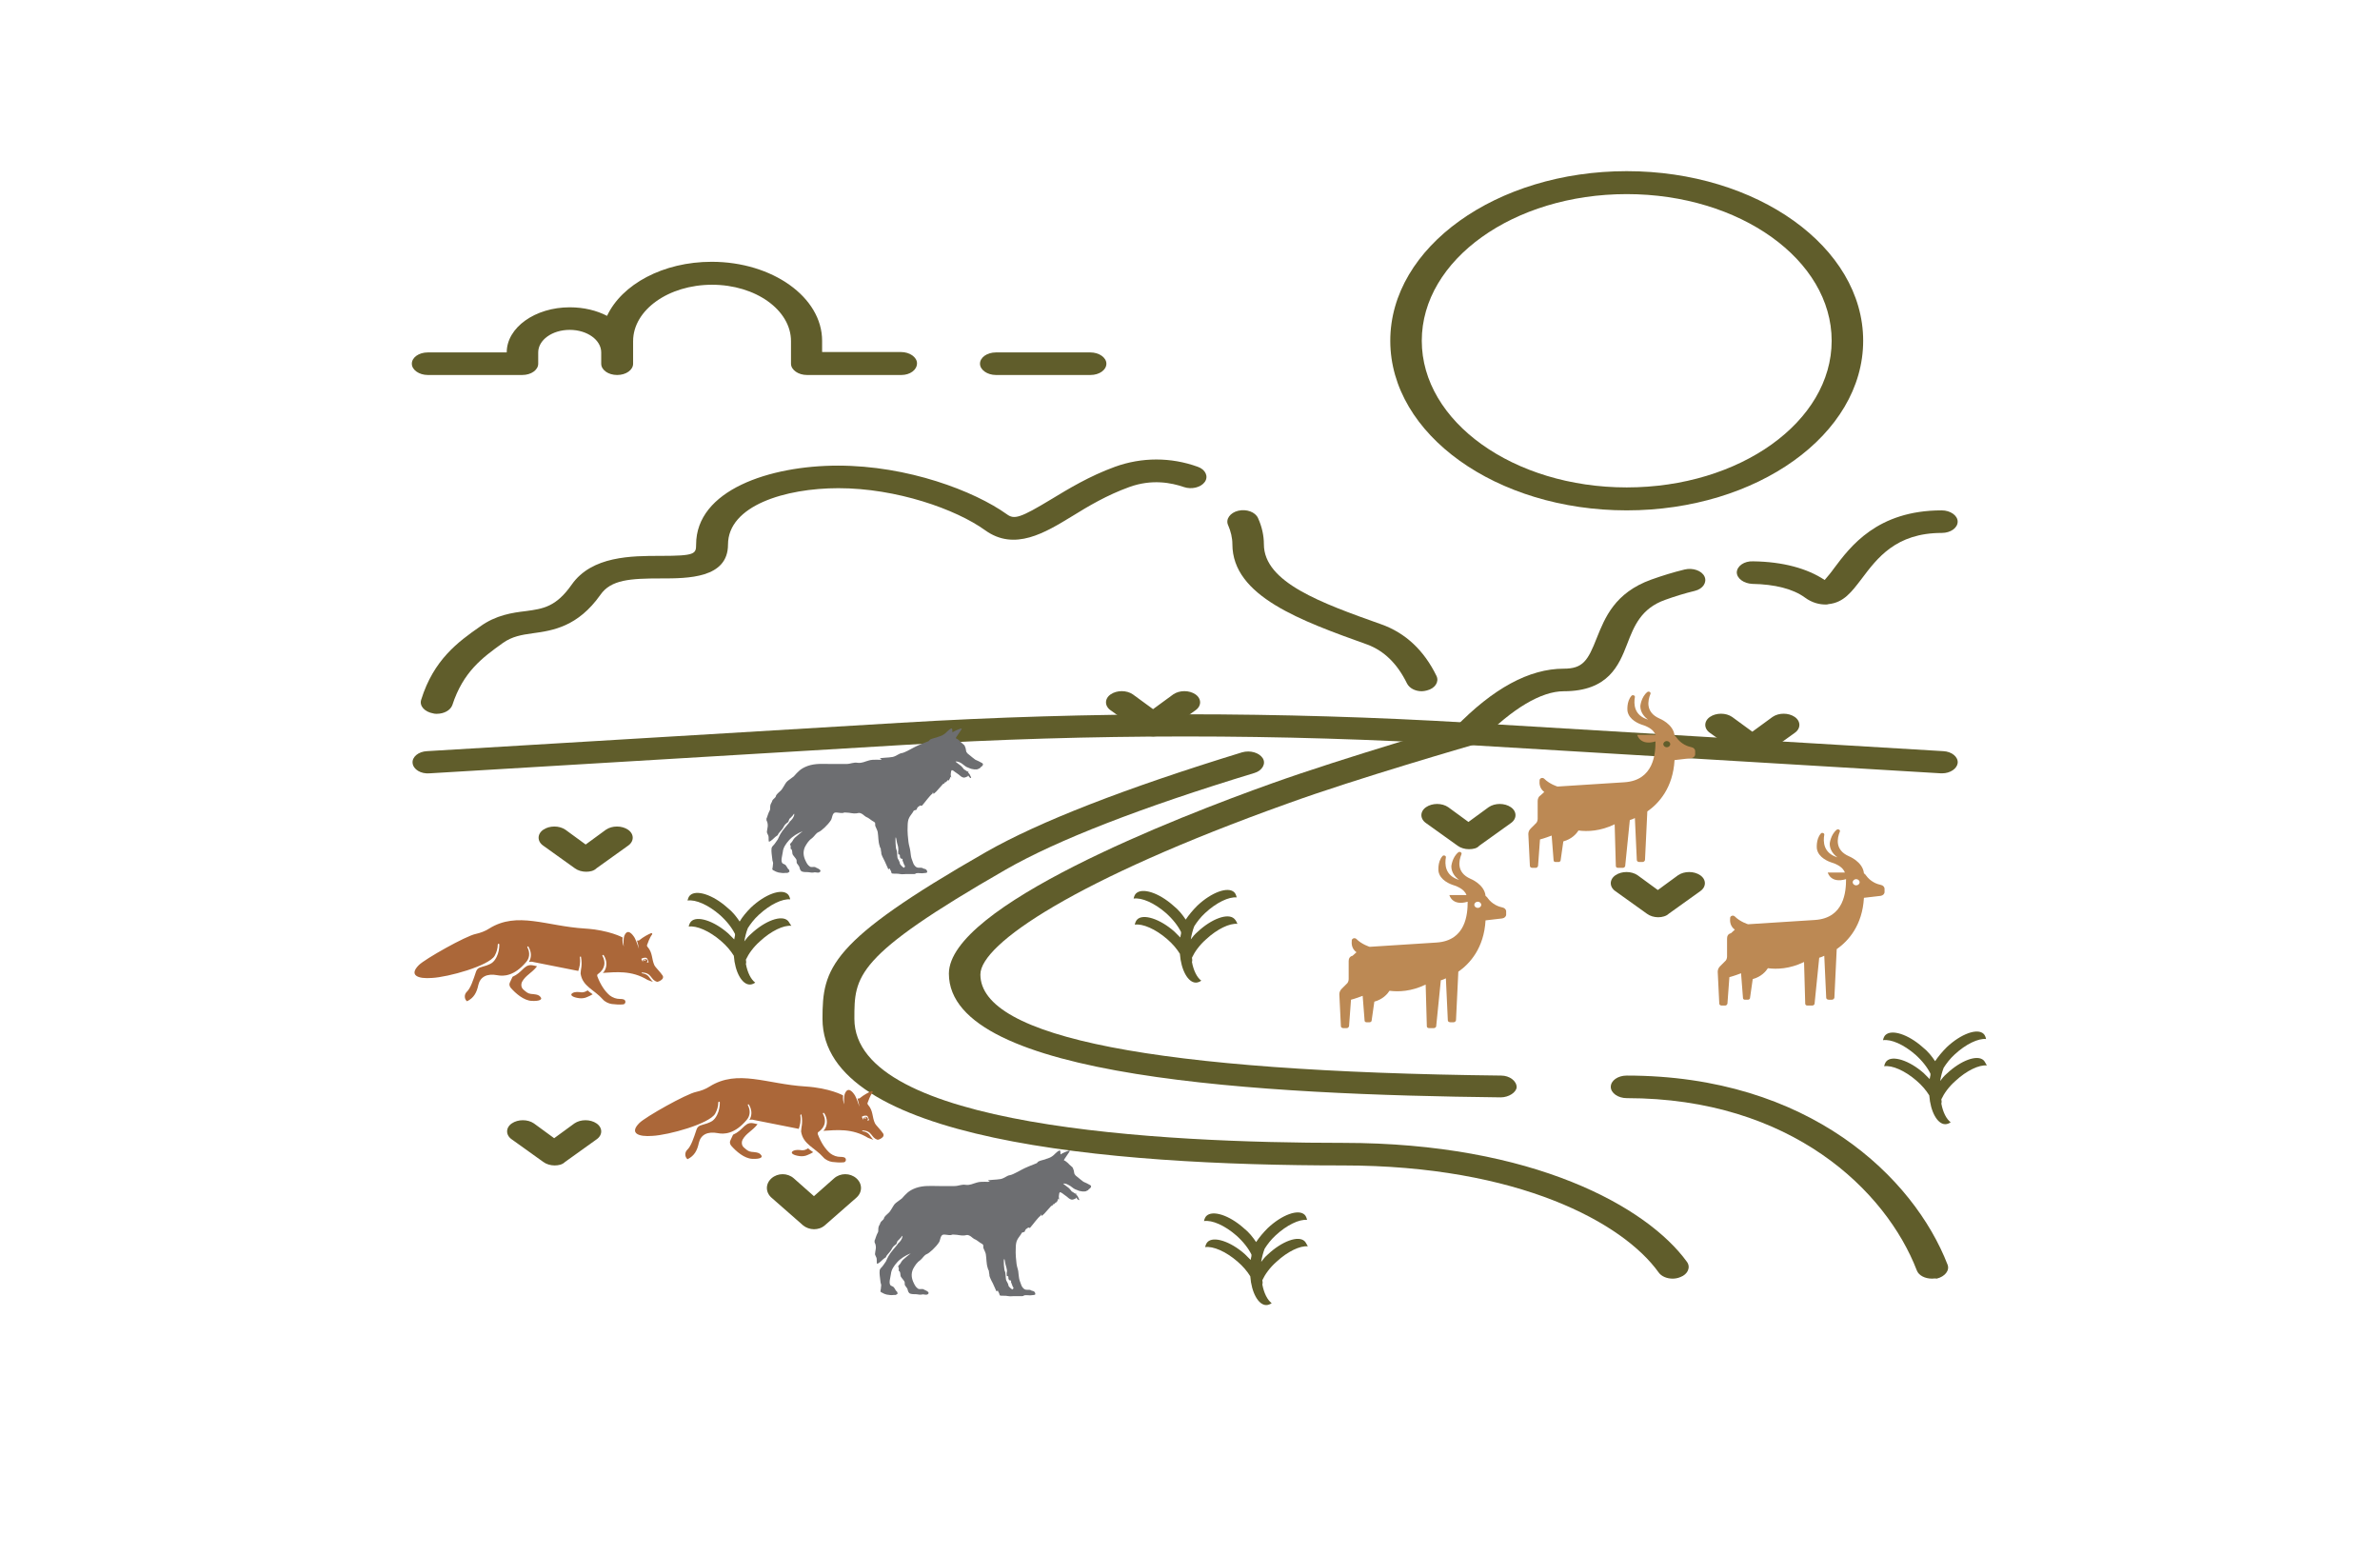 <?xml version="1.0" encoding="utf-8"?>
<!-- Generator: Adobe Illustrator 24.1.0, SVG Export Plug-In . SVG Version: 6.00 Build 0)  -->
<svg version="1.1" id="Layer_1" xmlns="http://www.w3.org/2000/svg" xmlns:xlink="http://www.w3.org/1999/xlink" x="0px" y="0px"
	 viewBox="0 100 612 400" style="enable-background:new 0 0 612 792;" xml:space="preserve">
<style type="text/css">
	.st0{fill:#605D2B;}
	.st1{fill:#AB6739;}
	.st2{fill:#6D6E71;}
	.st3{fill:#BC8954;}
</style>
<g id="Background_1_">
	<g id="Background1">
		<g id="ExtraGrass">
			<g id="Backgroundlines">
				<g>
					<path class="st0" d="M377.5,291.5c-0.8,0-1.6-0.2-2.3-0.5c-1.8-0.9-2.3-2.7-1-4c9.7-10,19-15.1,27.9-15.1c4.9,0,6.2-2,8.5-7.9
						c2.1-5.2,4.6-11.6,14-15c2.8-1,5.7-1.9,8.6-2.6c2.1-0.5,4.4,0.3,5.1,1.8s-0.4,3.2-2.5,3.7c-2.5,0.6-5.1,1.4-7.6,2.3
						c-6.2,2.2-8,6.7-9.8,11.4c-2.1,5.4-4.8,12.1-16.3,12.1c-5.8,0-13.3,4.5-21.2,12.6C380.1,291.1,378.8,291.5,377.5,291.5z"/>
				</g>
				<g>
					<path class="st0" d="M469.4,255.4c-1.5,0-3.4-0.4-5.3-1.8c-3-2.2-7.7-3.4-13.5-3.5c-2.2-0.1-4-1.4-4-3c0.1-1.6,1.9-2.9,4.2-2.8
						c7.6,0.1,13.9,1.8,18.4,4.8c0.7-0.8,1.7-2,2.4-3c4.2-5.6,11.1-14.9,27.7-14.9c2.2,0,4.1,1.3,4.1,2.9c0,1.6-1.8,2.9-4.1,2.9
						c-11.8,0-16.6,6.5-20.6,11.8c-2.6,3.4-4.6,6.1-8.5,6.5C470,255.4,469.7,255.4,469.4,255.4z"/>
				</g>
				<g>
					<path class="st0" d="M112.3,283.5c-0.3,0-0.6,0-0.9-0.1c-2.2-0.4-3.6-1.9-3.1-3.5c3.2-10.3,9.5-14.9,15.1-18.8
						c4.1-3,8.4-3.6,11.8-4c4.5-0.6,7.8-1.1,11.8-6.8c5.2-7.4,15.4-7.4,22.9-7.4c8.8,0,9.1-0.5,9.1-2.9c0-14,18.9-20.3,36.5-20.3
						c17.9,0,35,6.5,43.4,12.5c1.9,1.4,3.4,1,11.5-3.9c4.3-2.6,9.7-5.9,16.3-8.3c6.9-2.5,14.4-2.5,21.3,0c2,0.7,2.8,2.5,1.8,3.9
						s-3.4,2-5.4,1.3c-3.2-1.1-8.2-2.1-14,0s-10.5,4.9-14.7,7.5c-6.9,4.2-14.8,9.1-22.4,3.6c-7.5-5.4-22.8-10.8-37.7-10.8
						c-13.7,0-28.4,4.5-28.4,14.5c0,8.7-10.4,8.7-17.2,8.7c-7.9,0-12.9,0.3-15.6,4.2c-5.8,8.2-12.2,9.2-17.4,9.9
						c-2.9,0.4-5.3,0.8-7.7,2.5c-5.3,3.8-10.2,7.4-13,16C115.8,282.6,114.2,283.5,112.3,283.5z"/>
				</g>
				<g>
					<path class="st0" d="M365.6,277.7c-1.7,0-3.2-0.8-3.8-2c-2.5-5.1-5.9-8.4-10.2-10c-17-6.1-34.7-12.4-34.7-25.8
						c0-1.6-0.4-3.3-1.1-4.9c-0.7-1.5,0.5-3.2,2.6-3.7s4.4,0.3,5.1,1.9c1,2.2,1.5,4.5,1.5,6.7c0,9.8,14.7,15.1,30.2,20.6
						c6.2,2.2,11,6.7,14.2,13.3c0.7,1.5-0.4,3.2-2.5,3.7C366.5,277.6,366,277.7,365.6,277.7z"/>
				</g>
				<g>
					<path class="st0" d="M499.4,298.8c-0.1,0-0.2,0-0.3,0l-121.9-7.3c-48-2.9-96.8-2.9-144.8,0l-121.9,7.3c-2.3,0.2-4.2-1-4.4-2.6
						c-0.2-1.6,1.5-3,3.7-3.1l121.9-7.3c48.4-2.9,97.7-2.9,146.1,0l121.9,7.3c2.2,0.1,3.9,1.5,3.7,3.1
						C503.2,297.6,501.5,298.8,499.4,298.8z"/>
				</g>
				<g>
					<path class="st0" d="M385.9,382.1C385.8,382.1,385.8,382.1,385.9,382.1c-61-0.7-141.9-4.8-141.9-31.8c0-17.3,58.3-40.1,83.3-49
						c18.2-6.5,48.4-15.3,48.7-15.3c2.1-0.6,4.4,0.1,5.3,1.6c0.8,1.5-0.2,3.2-2.2,3.8c-0.3,0.1-30.2,8.7-48.1,15.2
						c-54.5,19.5-78.9,36.1-78.9,43.9c0,16.2,45,25,133.9,26c2.2,0,4,1.4,4,3C389.9,380.8,388,382.1,385.9,382.1z"/>
				</g>
				<g>
					<path class="st0" d="M496.8,428.7c-1.8,0-3.4-0.8-3.9-2.1c-7.9-20.5-32.3-44.3-74.6-44.3c-2.2,0-4.1-1.3-4.1-2.9
						s1.8-2.9,4.1-2.9c46.9,0,73.8,26.2,82.5,48.6c0.6,1.5-0.7,3.1-2.8,3.6C497.6,428.6,497.2,428.7,496.8,428.7z"/>
				</g>
				<g>
					<path class="st0" d="M430.1,428.7c-1.5,0-2.9-0.6-3.6-1.6c-9.1-12.7-35.9-27.5-81.2-27.5c-61,0-133.8-6.5-133.8-37.7
						c0-13,1.7-19.8,42.1-42.9c13.7-7.8,35.8-16.4,65.8-25.6c2.1-0.6,4.4,0.1,5.3,1.5s-0.1,3.2-2.1,3.8
						c-29.3,8.9-50.8,17.3-63.9,24.8c-39,22.4-39,27.4-39,38.4c0,27.8,78.7,31.9,125.7,31.9c48.9,0,78.2,16.5,88.4,30.6
						c1,1.4,0.2,3.2-1.7,3.9C431.4,428.6,430.7,428.7,430.1,428.7z"/>
				</g>
				<g>
					<path class="st0" d="M150.7,324.1c-1,0-2.1-0.3-2.9-0.9l-8.1-5.8c-1.6-1.1-1.6-3,0-4.1s4.1-1.1,5.7,0l5.2,3.8l5.2-3.8
						c1.6-1.1,4.1-1.1,5.7,0s1.6,3,0,4.1l-8.1,5.8C152.7,323.9,151.7,324.1,150.7,324.1z"/>
				</g>
				<g>
					<path class="st0" d="M142.6,399.6c-1,0-2.1-0.3-2.9-0.9l-8.1-5.8c-1.6-1.1-1.6-3,0-4.1s4.1-1.1,5.7,0l5.2,3.8l5.2-3.8
						c1.6-1.1,4.1-1.1,5.7,0s1.6,3,0,4.1l-8.1,5.8C144.6,399.4,143.6,399.6,142.6,399.6z"/>
				</g>
				<g>
					<path class="st0" d="M377.7,318.3c-1,0-2.1-0.3-2.9-0.9l-8.1-5.8c-1.6-1.1-1.6-3,0-4.1s4.1-1.1,5.7,0l5.2,3.8l5.2-3.8
						c1.6-1.1,4.1-1.1,5.7,0s1.6,3,0,4.1l-8.1,5.8C379.8,318.1,378.8,318.3,377.7,318.3z"/>
				</g>
				<g>
					<path class="st0" d="M426.4,335.8c-1,0-2.1-0.3-2.9-0.9l-8.1-5.8c-1.6-1.1-1.6-3,0-4.1s4.1-1.1,5.7,0l5.2,3.8l5.2-3.8
						c1.6-1.1,4.1-1.1,5.7,0s1.6,3,0,4.1l-8.1,5.8C428.5,335.5,427.4,335.8,426.4,335.8z"/>
				</g>
				<g>
					<path class="st0" d="M296.6,289.3c-1,0-2.1-0.3-2.9-0.9l-8.1-5.8c-1.6-1.1-1.6-3,0-4.1s4.1-1.1,5.7,0l5.2,3.8l5.2-3.8
						c1.6-1.1,4.1-1.1,5.7,0s1.6,3,0,4.1l-8.1,5.8C298.7,289,297.7,289.3,296.6,289.3z"/>
				</g>
				<g>
					<path class="st0" d="M450.7,295.1c-1,0-2.1-0.3-2.9-0.9l-8.1-5.8c-1.6-1.1-1.6-3,0-4.1s4.1-1.1,5.7,0l5.2,3.8l5.2-3.8
						c1.6-1.1,4.1-1.1,5.7,0s1.6,3,0,4.1l-8.1,5.8C452.8,294.8,451.8,295.1,450.7,295.1z"/>
				</g>
				<g>
					<path class="st0" d="M231.8,196.4h-24.3c-2.2,0-4.1-1.3-4.1-2.9v-5.8c0-8-9.1-14.5-20.3-14.5s-20.3,6.5-20.3,14.5v5.8
						c0,1.6-1.8,2.9-4.1,2.9s-4.1-1.3-4.1-2.9v-2.9c0-3.2-3.6-5.8-8.1-5.8s-8.1,2.6-8.1,5.8v2.9c0,1.6-1.8,2.9-4.1,2.9H110
						c-2.2,0-4.1-1.3-4.1-2.9c0-1.6,1.8-2.9,4.1-2.9h20.3c0-6.4,7.3-11.6,16.2-11.6c3.6,0,6.9,0.8,9.6,2.2
						c3.8-8.1,14.4-13.9,26.9-13.9c15.6,0,28.4,9.1,28.4,20.3v2.9h20.3c2.2,0,4.1,1.3,4.1,2.9C235.8,195.1,234,196.4,231.8,196.4z"
						/>
				</g>
				<g>
					<path class="st0" d="M418.3,231.2c-33.5,0-60.8-19.5-60.8-43.6s27.3-43.6,60.8-43.6s60.8,19.5,60.8,43.6
						S451.8,231.2,418.3,231.2z M418.3,149.9c-29.1,0-52.7,16.9-52.7,37.7s23.6,37.7,52.7,37.7s52.7-16.9,52.7-37.7
						S447.4,149.9,418.3,149.9z"/>
				</g>
				<g>
					<path class="st0" d="M280.4,196.4h-24.3c-2.2,0-4.1-1.3-4.1-2.9c0-1.6,1.8-2.9,4.1-2.9h24.3c2.2,0,4.1,1.3,4.1,2.9
						C284.5,195.1,282.7,196.4,280.4,196.4z"/>
				</g>
			</g>
			<g>
				<path class="st0" d="M209.3,416c-1,0-2.1-0.4-2.8-1l-8.1-7.1c-1.6-1.4-1.6-3.6,0-5s4.1-1.4,5.7,0l5.2,4.6l5.2-4.6
					c1.6-1.4,4.1-1.4,5.7,0s1.6,3.6,0,5l-8.1,7.1C211.3,415.7,210.3,416,209.3,416z"/>
			</g>
		</g>
	</g>
</g>
<g id="Plants">
	<g id="Plant1">
		<path class="st0" d="M335.5,419.1c-1.6-1.6-5.9,0-9.5,3.4c-0.7,0.6-1.2,1.2-1.7,1.9c0.2-1.2,0.5-2.4,0.9-3.4
			c0.7-1.1,1.6-2.3,2.8-3.4c2.9-2.7,6.1-4.2,8.1-4c-0.1-0.5-0.3-1-0.6-1.3c-1.6-1.6-5.9,0-9.5,3.4c-1.2,1.2-2.2,2.4-3,3.6
			c-0.8-1.2-1.8-2.5-3.2-3.6c-3.7-3.3-8-4.7-9.6-3.1c-0.3,0.3-0.5,0.8-0.6,1.3c2.1-0.3,5.3,1.1,8.3,3.7c1.8,1.6,3.1,3.3,3.9,4.9
			c0,0.2,0,0.3,0,0.4c-0.1,0.3-0.1,0.6-0.2,1c-0.5-0.5-1-1-1.5-1.5c-3.7-3.3-8.1-4.7-9.6-3.1c-0.3,0.3-0.5,0.8-0.6,1.3
			c2-0.3,5.3,1.1,8.3,3.7c1.4,1.2,2.5,2.5,3.3,3.8c0.3,4.2,2.1,7.4,4.1,7.4c0.5,0,1-0.2,1.4-0.5c-1.1-0.8-2-2.6-2.4-4.8
			c0.1-0.3,0.1-0.7,0-1.1c0.7-1.5,1.9-3.2,3.6-4.7c2.9-2.7,6.1-4.2,8.1-4C336,419.9,335.8,419.4,335.5,419.1z"/>
	</g>
	<g id="Plant2">
		<path class="st0" d="M510.1,372.6c-1.6-1.6-5.9,0-9.5,3.4c-0.7,0.6-1.2,1.2-1.7,1.9c0.2-1.2,0.5-2.4,0.9-3.4
			c0.7-1.1,1.6-2.3,2.8-3.4c2.9-2.7,6.1-4.2,8.1-4c-0.1-0.5-0.3-1-0.6-1.3c-1.6-1.6-5.9,0-9.5,3.4c-1.2,1.2-2.2,2.4-3,3.6
			c-0.8-1.2-1.8-2.5-3.2-3.6c-3.7-3.3-8-4.7-9.6-3.1c-0.3,0.3-0.5,0.8-0.6,1.3c2.1-0.3,5.3,1.1,8.3,3.7c1.8,1.6,3.1,3.3,3.9,4.9
			c0,0.2,0,0.3,0,0.4c-0.1,0.3-0.1,0.6-0.2,1c-0.5-0.5-1-1-1.5-1.5c-3.7-3.3-8.1-4.7-9.6-3.1c-0.3,0.3-0.5,0.8-0.6,1.3
			c2-0.3,5.3,1.1,8.3,3.7c1.4,1.2,2.5,2.5,3.3,3.8c0.3,4.2,2.1,7.4,4.1,7.4c0.5,0,1-0.2,1.4-0.5c-1.1-0.8-2-2.6-2.4-4.8
			c0.1-0.3,0.1-0.7,0-1.1c0.7-1.5,1.9-3.2,3.6-4.7c2.9-2.7,6.1-4.2,8.1-4C510.6,373.4,510.4,372.9,510.1,372.6z"/>
	</g>
	<g id="Plant3">
		<path class="st0" d="M317.4,336.2c-1.6-1.6-5.9,0-9.5,3.4c-0.7,0.6-1.2,1.2-1.7,1.9c0.2-1.2,0.5-2.4,0.9-3.4
			c0.7-1.1,1.6-2.3,2.8-3.4c2.9-2.7,6.1-4.2,8.1-4c-0.1-0.5-0.3-1-0.6-1.3c-1.6-1.6-5.9,0-9.5,3.4c-1.2,1.2-2.2,2.4-3,3.6
			c-0.8-1.2-1.8-2.5-3.2-3.6c-3.7-3.3-8-4.7-9.6-3.1c-0.3,0.3-0.5,0.8-0.6,1.3c2.1-0.3,5.3,1.1,8.3,3.7c1.8,1.6,3.1,3.3,3.9,4.9
			c0,0.2,0,0.3,0,0.4c-0.1,0.3-0.1,0.6-0.2,1c-0.5-0.5-1-1-1.5-1.5c-3.7-3.3-8.1-4.7-9.6-3.1c-0.3,0.3-0.5,0.8-0.6,1.3
			c2-0.3,5.3,1.1,8.3,3.7c1.4,1.2,2.5,2.5,3.3,3.8c0.3,4.2,2.1,7.4,4.1,7.4c0.5,0,1-0.2,1.4-0.5c-1.1-0.8-2-2.6-2.4-4.8
			c0.1-0.3,0.1-0.7,0-1.1c0.7-1.5,1.9-3.2,3.6-4.7c2.9-2.7,6.1-4.2,8.1-4C318,337,317.8,336.6,317.4,336.2z"/>
	</g>
	<g id="Plant4">
		<path class="st0" d="M202.6,336.7c-1.6-1.6-5.9,0-9.5,3.4c-0.7,0.6-1.2,1.2-1.7,1.9c0.2-1.2,0.5-2.4,0.9-3.4
			c0.7-1.1,1.6-2.3,2.8-3.4c2.9-2.7,6.1-4.2,8.1-4c-0.1-0.5-0.3-1-0.6-1.3c-1.6-1.6-5.9,0-9.5,3.4c-1.2,1.2-2.2,2.4-2.9,3.6
			c-0.8-1.2-1.8-2.5-3.2-3.6c-3.7-3.3-8-4.7-9.6-3.1c-0.3,0.3-0.5,0.8-0.6,1.3c2.1-0.3,5.3,1.1,8.3,3.7c1.8,1.6,3.1,3.3,3.9,4.9
			c0,0.2,0,0.3,0,0.4c-0.1,0.3-0.1,0.6-0.2,1c-0.5-0.5-1-1-1.5-1.5c-3.7-3.3-8.1-4.7-9.6-3.1c-0.3,0.3-0.5,0.8-0.6,1.3
			c2-0.3,5.3,1.1,8.3,3.7c1.4,1.2,2.5,2.5,3.3,3.8c0.3,4.2,2.1,7.4,4.1,7.4c0.5,0,1-0.2,1.4-0.5c-1.1-0.8-2-2.6-2.4-4.8
			c0.1-0.3,0.1-0.7,0-1.1c0.7-1.5,1.9-3.2,3.6-4.7c2.9-2.7,6.1-4.2,8.1-4C203.1,337.5,202.9,337,202.6,336.7z"/>
	</g>
</g>
<g id="Animals">
	<g id="Fox1">
		<path class="st1" d="M193.2,396.1c-0.8-0.1-1.2-0.5-1.9-1.1c-0.6-0.5-0.7-1.4-0.3-2.1c0.9-1.6,2.5-2.2,3.8-3.9
			c-0.4-0.1-1.2-0.3-1.6-0.3c-1.8,0-2.2,1.9-4.7,3c-0.2,0.5-0.5,1-0.7,1.5c-0.2,0.4-0.1,0.9,0.2,1.3c1.3,1.5,3.4,3.3,5.4,3.4
			c1.9,0.1,3-0.3,2.2-1.1C195.1,396.2,194.1,396.2,193.2,396.1z"/>
		<path class="st1" d="M207.8,395.2c-0.3,0.2-0.5,0.3-0.8,0.4s-0.5,0.1-0.8,0.1c-0.8-0.1-1.6-0.2-2.3,0.2c-0.8,0.5,0.1,1.1,1.7,1.3
			c0.7,0.1,1.5,0,2.1-0.3c0.5-0.2,0.9-0.4,1.4-0.7c-0.1-0.1-0.3-0.2-0.4-0.3C208.4,395.7,208.1,395.5,207.8,395.2z"/>
		<path class="st1" d="M227.1,391.4c-0.5-0.8-2-2.3-2.1-2.6c-0.8-1.7-0.4-3.2-1.8-4.8c-0.1-0.1-0.2-0.3-0.1-0.5
			c0.2-0.5,0.6-1.8,1.3-2.7c0.1-0.2-0.1-0.4-0.3-0.3c-0.7,0.3-1.9,0.9-3,1.8c-0.1,0.1-0.3,0.1-0.4,0.1h-0.2l0,0
			c0.2,0.7,0.4,1.4,0.5,2.1c-0.4-1.1-0.6-1.8-1.1-2.8c-0.6-1-1.9-2.6-2.7-0.4c-0.2,0.6-0.2,1.9-0.1,2.6c-0.3-0.7-0.4-1.5-0.3-2.3
			c0,0-3.4-1.9-9.7-2.3c-9.9-0.6-17.4-4.5-24.6,0c-1.1,0.7-2.2,1.1-3.5,1.4c-2.5,0.5-13,6.4-14.6,8c-2.6,2.6-0.3,3.6,3.4,3.3
			c4.1-0.2,14.6-3.1,16.1-5.7c0.5-0.9,0.8-1.9,0.8-2.9l0,0c0-0.1,0.1-0.2,0.2-0.2c0.1,0,0.2,0.1,0.2,0.2c0,1.1-0.2,2.2-0.7,3.2
			c-0.8,1.6-1.6,1.8-2.6,2.2c-1.4,0.5-2.3,0.4-2.7,1.6c-0.7,2.1-1.4,4.3-2.4,5.2c-0.7,0.7-0.6,1.9,0.1,2.4l0,0
			c1.8-0.9,2.5-2.3,2.9-4.2c0.5-2.1,2.2-3,4.9-2.5c1.5,0.3,4.3,0.3,7.4-3.4c0.8-0.9,1.1-2.3,0.3-3.8l0,0c0-0.1,0-0.2,0.1-0.2
			s0.2,0,0.2,0.1c0.7,1.2,0.9,2.6,0.1,3.9c0.4-0.1,0.8-0.1,1.1,0l11.6,2.3l0,0c0.3-1,0.6-1.9,0.4-3.5c0-0.1,0.1-0.2,0.1-0.2
			c0.1,0,0.2,0,0.2,0.1c0.4,2.3-0.1,3.2-0.1,4.2c0,0,0,0,0,0.1c0.5,3.3,3.5,4.1,5.7,6.6c0.5,0.6,1.5,1.1,2.3,1.2
			c0.9,0.1,1.9,0.2,2.9,0.1c0.7,0,0.9-1.1,0.1-1.3c-0.3-0.1-0.6-0.1-0.9-0.1c-0.9,0-1.8-0.3-2.6-0.9c-1.3-1.1-2.4-2.8-3.2-4.9
			c-0.1-0.3,0-0.6,0.3-0.7c1.7-1.3,1.9-3,1-4.6l0,0c0-0.1,0-0.2,0.1-0.2s0.2,0,0.2,0c1,1.5,0.9,3.2,0.1,4.3
			c-0.1,0.1-0.2,0.2-0.3,0.3c3.4-0.2,7.4-0.7,11.5,1.8c0.5,0.2,1,0.4,1.4,0.5c-1-0.9-0.9-1.9-2.8-2.2l0,0c-0.1,0-0.1-0.1-0.1-0.1
			c0-0.1,0.1-0.1,0.1-0.1c2.6,0.1,2.1,1.9,3.9,2.4l0,0c0.5-0.1,0.9-0.3,1.3-0.7C227.2,392.1,227.3,391.7,227.1,391.4z M222.5,387.6
			c-0.1,0-0.2-0.1-0.2-0.2s0.1-0.2,0.2-0.2s0.2,0.1,0.2,0.2C222.6,387.5,222.6,387.6,222.5,387.6z M223,388.1
			c0.1-0.1,0.2-0.3,0.2-0.4c0-0.3-0.3-0.6-0.6-0.6s-0.6,0.3-0.6,0.6c0,0.1,0,0.2,0.1,0.3c-0.1-0.1-0.1-0.2-0.2-0.3
			c-0.1-0.2-0.2-0.4-0.3-0.6c0.3-0.2,0.6-0.3,1-0.3c0.1,0,0.3,0,0.4,0.1c0.1,0.1,0.2,0.2,0.2,0.3c0.1,0.3,0.2,0.5,0.3,0.7
			C223.4,388,223.2,388.1,223,388.1z"/>
	</g>
	<g id="Fox2">
		<path class="st1" d="M136.5,355.5c-0.8-0.1-1.2-0.5-1.9-1.1c-0.6-0.5-0.7-1.4-0.3-2.1c0.9-1.6,2.5-2.2,3.8-3.9
			c-0.4-0.1-1.2-0.3-1.6-0.3c-1.8,0-2.2,1.9-4.7,3c-0.2,0.5-0.5,1-0.7,1.5c-0.2,0.4-0.1,0.9,0.2,1.3c1.3,1.5,3.4,3.3,5.4,3.4
			c1.9,0.1,3-0.3,2.2-1.1C138.4,355.6,137.4,355.6,136.5,355.5z"/>
		<path class="st1" d="M151.1,354.6c-0.3,0.2-0.5,0.3-0.8,0.4s-0.5,0.1-0.8,0.1c-0.8-0.1-1.6-0.2-2.3,0.2c-0.8,0.5,0.1,1.1,1.7,1.3
			c0.7,0.1,1.5,0,2.1-0.3c0.5-0.2,0.9-0.4,1.4-0.7c-0.1-0.1-0.3-0.2-0.4-0.3C151.7,355.1,151.4,354.9,151.1,354.6z"/>
		<path class="st1" d="M170.4,350.8c-0.5-0.8-2-2.3-2.1-2.6c-0.8-1.7-0.4-3.2-1.8-4.8c-0.1-0.1-0.2-0.3-0.1-0.5
			c0.2-0.5,0.6-1.8,1.3-2.7c0.1-0.2-0.1-0.4-0.3-0.3c-0.7,0.3-1.9,0.9-3,1.8c-0.1,0.1-0.3,0.1-0.4,0.1h-0.2l0,0
			c0.2,0.7,0.4,1.4,0.5,2.1c-0.4-1.1-0.6-1.8-1.1-2.8c-0.6-1-1.9-2.6-2.7-0.4c-0.2,0.6-0.2,1.9-0.1,2.6c-0.3-0.7-0.4-1.5-0.3-2.3
			c0,0-3.4-1.9-9.7-2.3c-9.9-0.6-17.4-4.5-24.6,0c-1.1,0.7-2.2,1.1-3.5,1.4c-2.5,0.5-13,6.4-14.6,8c-2.6,2.6-0.3,3.6,3.4,3.3
			c4.1-0.2,14.6-3.1,16.1-5.7c0.5-0.9,0.8-1.9,0.8-2.9l0,0c0-0.1,0.1-0.2,0.2-0.2c0.1,0,0.2,0.1,0.2,0.2c0,1.1-0.2,2.2-0.7,3.2
			c-0.8,1.6-1.6,1.8-2.6,2.2c-1.4,0.5-2.3,0.4-2.7,1.6c-0.7,2.1-1.4,4.3-2.4,5.2c-0.7,0.7-0.6,1.9,0.1,2.4l0,0
			c1.8-0.9,2.5-2.3,2.9-4.2c0.5-2.1,2.2-3,4.9-2.5c1.5,0.3,4.3,0.3,7.4-3.4c0.8-0.9,1.1-2.3,0.3-3.8l0,0c0-0.1,0-0.2,0.1-0.2
			s0.2,0,0.2,0.1c0.7,1.2,0.9,2.6,0.1,3.9c0.4-0.1,0.8-0.1,1.1,0l11.6,2.3l0,0c0.3-1,0.6-1.9,0.4-3.5c0-0.1,0.1-0.2,0.1-0.2
			c0.1,0,0.2,0,0.2,0.1c0.4,2.3-0.1,3.2-0.1,4.2c0,0,0,0,0,0.1c0.5,3.3,3.5,4.1,5.7,6.6c0.5,0.6,1.5,1.1,2.3,1.2
			c0.9,0.1,1.9,0.2,2.9,0.1c0.7,0,0.9-1.1,0.1-1.3c-0.3-0.1-0.6-0.1-0.9-0.1c-0.9,0-1.8-0.3-2.6-0.9c-1.3-1.1-2.4-2.8-3.2-4.9
			c-0.1-0.3,0-0.6,0.3-0.7c1.7-1.3,1.9-3,1-4.6l0,0c0-0.1,0-0.2,0.1-0.2s0.2,0,0.2,0c1,1.5,0.9,3.2,0.1,4.3
			c-0.1,0.1-0.2,0.2-0.3,0.3c3.4-0.2,7.4-0.7,11.5,1.8c0.5,0.2,1,0.4,1.4,0.5c-1-0.9-0.9-1.9-2.8-2.2l0,0c-0.1,0-0.1-0.1-0.1-0.1
			c0-0.1,0.1-0.1,0.1-0.1c2.6,0.1,2.1,1.9,3.9,2.4l0,0c0.5-0.1,0.9-0.3,1.3-0.7C170.5,351.5,170.6,351.1,170.4,350.8z M165.8,347
			c-0.1,0-0.2-0.1-0.2-0.2s0.1-0.2,0.2-0.2c0.1,0,0.2,0.1,0.2,0.2C165.9,346.9,165.9,347,165.8,347z M166.3,347.5
			c0.1-0.1,0.2-0.3,0.2-0.4c0-0.3-0.3-0.6-0.6-0.6s-0.6,0.3-0.6,0.6c0,0.1,0,0.2,0.1,0.3c-0.1-0.1-0.1-0.2-0.2-0.3
			c-0.1-0.2-0.2-0.4-0.3-0.6c0.3-0.2,0.6-0.3,1-0.3c0.1,0,0.3,0,0.4,0.1c0.1,0.1,0.2,0.2,0.2,0.3c0.1,0.3,0.2,0.5,0.3,0.7
			C166.7,347.4,166.5,347.5,166.3,347.5z"/>
	</g>
	<path id="Wolf1" class="st2" d="M225.2,420.3c-0.1-0.9-0.4-0.6-0.3-1.4c0.1-0.2,0.2-0.4,0.3-0.8s0.4-1,0.6-1.4
		c0.1-0.5,0-0.7,0.1-1.2s0.4-0.7,0.5-1.2c0.1-0.3,0.9-0.8,0.9-1.1c0.1-0.5,0.8-1,1.2-1.4c0.5-0.4,1.1-1.7,1.5-2.2
		c0.3-0.4,1.3-1,1.9-1.5c1.1-1.2,1.7-2,3.6-2.7c2-0.7,3.9-0.5,6-0.5c1.3,0,2.6,0,3.9,0c1.2,0,1.8-0.5,3-0.3c1.1,0.1,1.7-0.3,2.8-0.6
		c0.6-0.2,1.4-0.2,2.1-0.2c0.4,0,0.9,0.1,1.2-0.1c-0.1-0.2-0.3,0-0.4-0.2c-0.2-0.2,2.2-0.2,3.2-0.4s1.6-0.9,2.4-1s3.1-1.5,3.8-1.8
		c0.4-0.2,1.6-0.7,2.9-1.2c0.5-0.2,0.2-0.2,0.6-0.5c0.5-0.3,1.8-0.5,2.1-0.7c0.3-0.1,1.3-0.3,2.2-1.3c0,0,1.1-1.1,1.3-0.8
		c0.1,0.2,0.1,0.7,0.1,0.9c0,0.1,0,0.1,0.1,0c0.3-0.2,2.2-1.1,2.3-0.9c0.1,0.2-1.7,2.4-1.5,2.5s0.3,0.1,0.4,0.2c0,0,0.8,0.6,0.9,0.8
		c0.2,0.2,0.9,0.8,0.9,0.8s0.4,0.8,0.4,1.3l0.1,0.4l0.3,0.4c1,0.8,1.8,1.5,2,1.6c0.3,0.1,1.5,0.7,1.8,0.9c0.4,0.3,0,0.8-0.4,1
		c-0.1,0.1-0.2,0.3-0.3,0.3c-0.8,0.5-1,0.2-1.3,0.3l-0.6-0.1c-0.2,0-0.3-0.1-0.4-0.1c-0.3-0.1-0.7-0.3-1-0.4s-1.2-0.9-1.5-1
		c-0.2-0.1-0.7-0.4-1-0.4c-0.3-0.1-0.5,0-0.5,0s0.4,0.3,0.5,0.4s0.5,0.4,0.8,0.6s0.9,1,0.9,1s0.4,0.2,0.5,0.3
		c0.2,0.1,0.4,0.3,0.4,0.3s-0.1,0,0.1-0.1s0.2-0.1,0.1,0.1s0,0.1,0,0.1s0.2,0.3,0.4,0.5c0.2,0.4,0.4,0.8,0.4,0.8
		c0.1,0.3-0.2,0.3-0.5-0.1l-0.2-0.3c0,0-0.1-0.1-0.1,0s0,0.1-0.1,0.2c-0.4,0.2-0.7,0.3-1,0.3c-0.6-0.1-0.9-0.5-1.3-0.8
		c-0.9-0.6-1-0.8-1.4-1s-0.5-0.2-0.6,0.7c-0.1,0.5,0.1,0.8,0,1.1c0,0.2-0.1-0.4-0.2-0.2c-0.1,0.5-0.5,1-0.5,1V409
		c0,0-0.2,0.2-0.4,0.4c-0.4,0.5-0.3,0-0.3-0.2c0,0,0.1,0.4-0.4,0.8c-0.1-0.2-0.4,0.3-0.8,0.7c-0.6,0.7-1.8,2.1-1.9,1.8
		c-0.1-0.7-0.2,0-0.2,0c-0.8,0.6-1.9,2.2-2.7,3.1c-0.1,0.1-0.2,0.1-0.3,0c-0.1-0.1-0.3,0-0.8,0.4c-0.1,0.1-0.3,0.5-0.3,0.6
		c-0.1,0.2-0.6,0.1-0.8,0.4c-0.1,0.2-0.2,0.4-0.3,0.5c-0.3,0.5-0.5,0.6-0.8,1.2c-0.3,0.5-0.4,1.4-0.4,2c-0.1,1.9,0.1,3.2,0.2,4.2
		c0.1,0.9,0.5,1.6,0.5,2.5c0.1,0.6,0.1,1.2,0.3,1.8c0.1,0.4,0.3,0.7,0.4,1.1s0.5,0.9,0.8,1.1c0.5,0.3,1,0.1,1.5,0.2
		c0.1,0,0.1,0.1,0.4,0.2l0.4,0.1c0.3,0.1,0.5,0.4,0.5,0.6c0.1,0.3,0,0.3-0.3,0.4c-0.2,0-0.7,0.1-1,0.1c-0.5,0-1.1-0.1-1.5,0
		c-0.1,0-0.2,0.2-0.5,0.2c-0.4,0-0.9,0-1.1,0c-0.5,0-0.7,0-1.1,0c-0.7,0-0.7,0.1-1.4,0c-0.8-0.2-1.9,0-2.2-0.2
		c-0.1-0.1-0.1-0.4-0.2-0.6c-0.3-0.4-0.2-0.5-0.3-0.6c-0.1-0.1-0.3,0.3-0.4,0.1c-0.1-0.2-0.7-1.5-0.9-2c-0.3-0.6-0.4-0.7-0.6-1.2
		c-0.1-0.3-0.3-0.6-0.3-1c0.2,0.8-0.2-1-0.1-1c-0.3-0.6-0.1,0-0.3-0.7c-0.4-1.2-0.3-2.4-0.5-3.6c-0.1-0.5-0.4-1-0.6-1.5
		c-0.1-0.2,0-0.7-0.1-0.9c-0.1-0.2-0.8-0.5-1-0.7c-0.4-0.3-0.8-0.6-1.3-0.8c-0.5-0.3-0.8-0.7-1.3-0.9c-0.5-0.2-0.6-0.1-1.2,0
		c-0.9,0.1-1.7-0.2-2.5-0.2c-0.9-0.1-0.7,0.1-1,0.1H244c-0.4,0-1.1-0.2-1.5-0.1c-0.7,0.2-0.7,1.4-1,1.9c-0.8,1.3-2.6,2.9-3.2,3.1
		c-0.7,0.3-1,1-1.6,1.5c-0.9,0.6-1.4,1.4-1.9,2.3c-0.6,1.3-0.4,2.5,0.2,3.7c0.3,0.6,0.5,1,1.1,1.4c0.3,0.2,1,0,1.3,0.1
		c0.2,0.1,0.5,0.3,0.6,0.3c0.4,0.2,1,0.5,0.7,0.9c-0.4,0.5-1.2,0-1.7,0.2c-0.6,0.1-1-0.1-1.6-0.1c-0.5,0-1.3,0-1.6-0.3
		c-0.2-0.2-0.2-0.3-0.3-0.5s-0.1-0.6-0.3-0.8c-0.1-0.2-0.4-0.5-0.5-0.7c-0.1-0.3,0-0.6-0.1-0.9c-0.2-0.4-0.8-1-1-1.4
		c-0.1-0.3,0-1.3-0.5-1.4c0-0.5,0.1-0.7-0.1-1c-0.2-0.3,0.5-0.7,0.6-1c0.2-0.4,0.5-0.8,0.9-1.1c0.5-0.4,1-0.9,1.7-1.4
		c-1.3,0.5-2.6,1.3-3.5,2.3c-0.8,0.9-1.5,1.9-1.6,3c-0.1,0.9-0.7,2.5,0,3c0.3,0.2,0.6,0.2,0.8,0.5c0.1,0.1,0.3,0.5,0.5,0.8
		c0.1,0.1,0.2,0.2,0.3,0.3c0.1,0.2,0.1,0.4,0.1,0.5c-0.1,0.1-0.3,0.2-0.5,0.3c-0.1,0-0.4,0-0.5,0c-0.6,0.1-1.2,0-1.8-0.1
		c-0.3-0.1-0.7-0.2-1-0.4c-0.5-0.2-0.4-0.2-0.7-0.5c0.2,0.3,0.1-0.5,0.2-0.5c0-0.5,0.1-0.6,0.1-1c0-0.3-0.2-0.6-0.2-1
		c-0.1-0.9-0.3-2-0.2-2.8c0.1-0.6,0.6-0.8,0.9-1.3c0.2-0.3,0.4-0.6,0.7-1c0.1-0.1,0.4-1.1,1.2-2.2c0.9-1.2,1.8-2.1,1.9-2.4
		c0.1-0.1,0.8-0.7,1-1.3c0.1-0.1,0.2-0.7,0.1-0.7s-0.2,0.3-0.3,0.4c-0.3,0.3-0.7,0.8-0.9,0.9l-0.3,0.8c-0.2,0.2-0.8,0.5-1.1,1.1
		c-0.5,1.1-1.4,1.6-1.6,2.3c-0.1,0.1-0.5,0.3-0.9,0.7c-0.6,0.6-1.4,1.2-1.4,0.9c-0.1-0.3,0-1-0.1-1.4c-0.1-0.3-0.4-0.8-0.4-1
		C225.1,421.3,225.3,421,225.2,420.3z M258.4,426.8c0.2,0.3,0.2,1.8,0.3,2.2c0,0.2,0.6,1,0.6,1.4s1,1.1,1,1.1s0.2-0.2,0.3-0.3
		s-0.1-0.3-0.2-0.5s-0.2-0.6-0.3-0.8c-0.2-0.4-0.1-0.3-0.1-0.6s-0.3,0.1-0.6-0.4c-0.1-0.1-0.1-0.3-0.1-0.5c0-0.1,0-0.3-0.1-0.3
		c-0.1-0.1-0.3,0-0.3-0.1s-0.1-0.8,0-1s0-0.8-0.1-1.1c-0.4-1.1-0.4-2.4-0.6-2.2C258,423.8,258.2,426.6,258.4,426.8z"/>
	<path id="Wolf2" class="st2" d="M197.4,311.8c-0.1-0.9-0.4-0.6-0.3-1.4c0.1-0.2,0.2-0.4,0.3-0.8s0.4-1,0.6-1.4
		c0.1-0.5,0-0.7,0.1-1.2s0.4-0.7,0.5-1.2c0.1-0.3,0.9-0.8,0.9-1.1c0.1-0.5,0.8-1,1.2-1.4c0.5-0.4,1.1-1.7,1.5-2.2
		c0.3-0.4,1.3-1,1.9-1.5c1.1-1.2,1.7-2,3.6-2.7c2-0.7,3.9-0.5,6-0.5c1.3,0,2.6,0,3.9,0c1.2,0,1.8-0.5,3-0.3c1.1,0.1,1.7-0.3,2.8-0.6
		c0.6-0.2,1.4-0.2,2.1-0.2c0.4,0,0.9,0.1,1.2-0.1c-0.1-0.2-0.3,0-0.4-0.2c-0.2-0.2,2.2-0.2,3.2-0.4s1.6-0.9,2.4-1
		c0.8-0.1,3.1-1.5,3.8-1.8c0.4-0.2,1.6-0.7,2.9-1.2c0.5-0.2,0.2-0.2,0.6-0.5c0.5-0.3,1.8-0.5,2.1-0.7c0.3-0.1,1.3-0.3,2.2-1.3
		c0,0,1.1-1.1,1.3-0.8c0.1,0.2,0.1,0.7,0.1,0.9c0,0.1,0,0.1,0.1,0c0.3-0.2,2.2-1.1,2.3-0.9s-1.7,2.4-1.5,2.5s0.3,0.1,0.4,0.2
		c0,0,0.8,0.6,0.9,0.8c0.2,0.2,0.9,0.8,0.9,0.8s0.4,0.8,0.4,1.3l0.1,0.4l0.3,0.4c1,0.8,1.8,1.5,2,1.6c0.3,0.1,1.5,0.7,1.8,0.9
		c0.4,0.3,0,0.8-0.4,1c-0.1,0.1-0.2,0.3-0.3,0.3c-0.8,0.5-1,0.2-1.3,0.3l-0.6-0.1c-0.2,0-0.3-0.1-0.4-0.1c-0.3-0.1-0.7-0.3-1-0.4
		s-1.2-0.9-1.4-1s-0.7-0.4-1-0.4c-0.3-0.1-0.5,0-0.5,0s0.4,0.3,0.5,0.4s0.5,0.4,0.8,0.6s0.9,1,0.9,1s0.4,0.2,0.5,0.3
		c0.2,0.1,0.4,0.3,0.4,0.3s-0.1,0,0.1-0.1s0.2-0.1,0.1,0.1c-0.1,0.2-0.1,0.1-0.1,0.1s0.2,0.3,0.4,0.5c0.2,0.4,0.4,0.8,0.4,0.8
		c0.1,0.3-0.2,0.3-0.5-0.1l-0.2-0.3c0,0-0.1-0.1-0.1,0s0.1,0.1-0.1,0.2c-0.4,0.2-0.7,0.3-1,0.3c-0.6-0.1-0.9-0.5-1.3-0.8
		c-0.9-0.6-1.1-0.8-1.4-1c-0.4-0.2-0.5-0.2-0.6,0.7c-0.1,0.5,0.1,0.8,0.1,1.1c0,0.2-0.1-0.4-0.2-0.2c-0.1,0.5-0.5,1-0.5,1l-0.1-0.2
		c0,0-0.2,0.2-0.4,0.4c-0.4,0.5-0.3,0-0.3-0.2c0,0,0.1,0.4-0.4,0.8c-0.1-0.2-0.4,0.3-0.8,0.7c-0.6,0.7-1.8,2.1-1.9,1.8
		c-0.1-0.7-0.2,0-0.2,0c-0.8,0.6-1.9,2.2-2.7,3.1c-0.1,0.1-0.2,0.1-0.3,0s-0.3,0-0.8,0.4c-0.1,0.1-0.3,0.5-0.3,0.6
		c-0.1,0.2-0.6,0.1-0.8,0.4c-0.1,0.2-0.2,0.4-0.3,0.5c-0.3,0.5-0.5,0.6-0.8,1.2c-0.3,0.5-0.4,1.4-0.4,2c-0.1,1.9,0.1,3.2,0.2,4.2
		c0.1,0.9,0.4,1.6,0.5,2.5c0.1,0.6,0.1,1.2,0.3,1.8c0.1,0.4,0.3,0.7,0.4,1.1c0.1,0.4,0.5,0.9,0.8,1.1c0.5,0.3,0.9,0.1,1.5,0.2
		c0.1,0,0.1,0.1,0.4,0.2l0.4,0.1c0.3,0.1,0.5,0.4,0.5,0.6c0.1,0.3,0,0.3-0.3,0.4c-0.2,0-0.7,0.1-1,0.1c-0.5,0-1.1-0.1-1.5,0
		c-0.1,0-0.2,0.2-0.5,0.2c-0.4,0-0.9,0-1.1,0c-0.4,0-0.7,0-1.1,0c-0.7,0-0.7,0.1-1.4,0c-0.8-0.2-1.9,0-2.2-0.2
		c-0.1-0.1-0.1-0.4-0.2-0.6c-0.3-0.4-0.2-0.5-0.3-0.6s-0.3,0.3-0.4,0.1c-0.1-0.2-0.7-1.5-0.9-2s-0.4-0.7-0.6-1.2
		c-0.1-0.3-0.3-0.6-0.3-1c0.2,0.8-0.2-1-0.1-1c-0.3-0.6-0.1,0-0.3-0.7c-0.4-1.2-0.3-2.4-0.5-3.6c-0.1-0.5-0.4-1-0.6-1.5
		c-0.1-0.2,0-0.7-0.1-0.9c-0.1-0.2-0.8-0.5-1-0.7c-0.4-0.3-0.8-0.6-1.3-0.8c-0.5-0.3-0.8-0.7-1.3-0.9c-0.5-0.2-0.6-0.1-1.2,0
		c-0.9,0.1-1.7-0.2-2.5-0.2c-0.9-0.1-0.7,0.1-1,0.1h-0.5c-0.4,0-1.1-0.2-1.5-0.1c-0.7,0.2-0.7,1.4-1,1.9c-0.8,1.3-2.6,2.9-3.2,3.1
		c-0.7,0.3-1,1-1.6,1.5c-0.9,0.6-1.4,1.4-1.9,2.3c-0.6,1.3-0.4,2.5,0.2,3.7c0.3,0.6,0.5,1,1.1,1.4c0.3,0.2,1,0,1.3,0.1
		c0.2,0.1,0.5,0.3,0.6,0.3c0.4,0.2,1,0.5,0.7,0.9c-0.4,0.5-1.2,0-1.7,0.2c-0.6,0.1-1-0.1-1.6-0.1c-0.5,0-1.3,0-1.6-0.3
		c-0.2-0.2-0.2-0.3-0.3-0.5s-0.1-0.6-0.3-0.8c-0.1-0.2-0.4-0.5-0.5-0.7c-0.1-0.3,0-0.6-0.1-0.9c-0.2-0.4-0.8-1-1-1.4
		c-0.1-0.3,0-1.3-0.5-1.4c0-0.5,0.1-0.7-0.1-1c-0.2-0.3,0.5-0.7,0.6-1c0.2-0.4,0.5-0.8,0.9-1.1c0.5-0.4,1-0.9,1.7-1.4
		c-1.3,0.5-2.6,1.3-3.5,2.3c-0.8,0.9-1.5,1.9-1.6,3c-0.1,0.9-0.7,2.5,0,3c0.3,0.2,0.6,0.2,0.8,0.5c0.1,0.1,0.3,0.5,0.5,0.8
		c0.1,0.1,0.2,0.2,0.3,0.3c0.1,0.2,0.1,0.4,0.1,0.5c-0.1,0.1-0.3,0.2-0.5,0.3c-0.1,0-0.4,0-0.5,0c-0.6,0.1-1.2,0-1.8-0.1
		c-0.3-0.1-0.7-0.2-1-0.4c-0.5-0.2-0.4-0.2-0.7-0.5c0.2,0.3,0.1-0.5,0.2-0.5c0-0.5,0.1-0.6,0.1-1c0-0.3-0.2-0.6-0.2-1
		c-0.1-0.9-0.3-2-0.2-2.8c0.1-0.6,0.6-0.8,0.9-1.3c0.2-0.3,0.4-0.6,0.7-1c0.1-0.1,0.4-1.1,1.2-2.2c0.9-1.2,1.8-2.1,1.9-2.4
		c0.1-0.1,0.8-0.7,1-1.3c0.1-0.1,0.2-0.7,0.1-0.7s-0.2,0.3-0.3,0.4c-0.3,0.3-0.7,0.8-0.9,0.9l-0.3,0.8c-0.2,0.2-0.8,0.5-1.1,1.1
		c-0.5,1.1-1.4,1.6-1.6,2.3c-0.1,0.1-0.5,0.3-0.9,0.7c-0.6,0.6-1.4,1.2-1.4,0.9c-0.1-0.3,0-1-0.1-1.4c-0.1-0.3-0.4-0.8-0.4-1
		C197.3,312.8,197.5,312.6,197.4,311.8z M230.5,318.4c0.2,0.3,0.2,1.8,0.3,2.2c0.1,0.2,0.6,1,0.6,1.4c0.1,0.4,1,1.1,1,1.1
		s0.2-0.2,0.3-0.3s-0.1-0.3-0.2-0.5c-0.1-0.2-0.2-0.6-0.3-0.8c-0.2-0.4-0.1-0.3-0.1-0.6s-0.3,0.1-0.6-0.4c-0.1-0.1-0.1-0.3-0.1-0.5
		c0-0.1,0-0.3-0.1-0.3c-0.1-0.1-0.3,0-0.3-0.1s-0.1-0.8,0-1c0-0.1,0-0.8-0.1-1.1c-0.4-1.1-0.4-2.4-0.6-2.2
		C230.2,315.4,230.3,318.1,230.5,318.4z"/>
	<path id="Saiga1" class="st3" d="M395.4,305.9v4.6c0,0.5-0.2,1-0.6,1.3l-1.2,1.2c-0.4,0.4-0.6,0.9-0.6,1.4l0.4,8.2
		c0,0.3,0.3,0.5,0.6,0.5h0.9c0.3,0,0.5-0.2,0.6-0.5l0.5-6.8c0,0,1.2-0.3,3-1l0.5,6.4c0,0.2,0.2,0.4,0.5,0.4h0.8
		c0.2,0,0.5-0.2,0.5-0.4l0.7-4.9c2.2-0.6,3.4-2,3.9-2.8c2.3,0.3,5.6,0.2,9.3-1.6l0.3,10.7c0,0.3,0.2,0.5,0.6,0.5h1.2
		c0.3,0,0.5-0.2,0.6-0.4l1.2-11.9c0,0,0.5-0.1,1.3-0.5l0.5,10.8c0,0.3,0.3,0.5,0.7,0.5h0.7c0.4,0,0.6-0.2,0.7-0.5l0.6-12.5
		c3-2.1,6.6-6.1,7-13.2l4.3-0.5c0.6-0.1,1-0.5,1-1v-0.8c0-0.5-0.4-0.9-0.9-1c-1-0.2-2.7-0.8-3.9-2.5c-0.1-0.2-0.3-0.3-0.5-0.5
		c-0.3-3-3.9-4.4-3.9-4.4c-3.6-1.6-3-4.6-2.3-6.3c0.2-0.4-0.4-0.8-0.8-0.5c-1.6,1.3-1.8,3.6-1.8,3.6c0,1.6,1,2.8,2,3.5
		c-3.7-1.1-3.7-4.1-3.4-5.8c0.1-0.4-0.6-0.7-0.9-0.3c-1.3,1.5-1,3.9-1,3.9c0.4,2.3,3,3.3,4,3.6c0.4,0.1,0.8,0.3,1.2,0.5
		c1.2,0.6,1.8,1.4,2,2H421c0,0,0.7,2.9,4.7,1.7c0,3.1-0.4,10-8,10.5l-17.2,1.1c0,0-2-0.6-3.4-2c-0.4-0.4-1.1-0.2-1.2,0.3
		c-0.1,1,0,2.2,1.2,3.1l-1,0.9C395.7,304.7,395.4,305.3,395.4,305.9z M428.6,292.1c-0.5,0-0.9-0.4-0.9-0.8s0.4-0.8,0.9-0.8
		s0.9,0.4,0.9,0.8S429.1,292.1,428.6,292.1z"/>
	<path id="Saiga2" class="st3" d="M444.1,341.3v4.6c0,0.5-0.2,1-0.6,1.3l-1.2,1.2c-0.4,0.4-0.6,0.9-0.6,1.4l0.4,8.2
		c0,0.3,0.3,0.5,0.6,0.5h0.9c0.3,0,0.5-0.2,0.6-0.5l0.5-6.8c0,0,1.2-0.3,3-1l0.5,6.4c0,0.2,0.2,0.4,0.5,0.4h0.8
		c0.2,0,0.5-0.2,0.5-0.4l0.7-4.9c2.2-0.6,3.4-2,3.9-2.8c2.3,0.3,5.6,0.2,9.3-1.6l0.3,10.7c0,0.3,0.2,0.5,0.6,0.5h1.2
		c0.3,0,0.5-0.2,0.6-0.4l1.2-11.9c0,0,0.5-0.1,1.3-0.5l0.5,10.8c0,0.3,0.3,0.5,0.7,0.5h0.7c0.4,0,0.6-0.2,0.7-0.5l0.6-12.5
		c3-2.1,6.6-6.1,7-13.2l4.3-0.5c0.6-0.1,1-0.5,1-1v-0.8c0-0.5-0.4-0.9-0.9-1c-1-0.2-2.7-0.8-3.9-2.5c-0.1-0.2-0.3-0.3-0.5-0.5
		c-0.3-3-3.9-4.4-3.9-4.4c-3.6-1.6-3-4.6-2.3-6.3c0.2-0.4-0.4-0.8-0.8-0.5c-1.6,1.3-1.8,3.6-1.8,3.6c0,1.6,1,2.8,2,3.5
		c-3.7-1.1-3.7-4.1-3.4-5.8c0.1-0.4-0.6-0.7-0.9-0.3c-1.3,1.5-1,3.9-1,3.9c0.4,2.3,3,3.3,4,3.6c0.4,0.1,0.8,0.3,1.2,0.5
		c1.2,0.6,1.8,1.4,2,2H470c0,0,0.7,2.9,4.7,1.7c0,3.1-0.4,10-8,10.5l-17.2,1.1c0,0-2-0.6-3.4-2c-0.4-0.4-1.1-0.2-1.2,0.3
		c-0.1,1,0,2.2,1.2,3.1l-1,0.9C444.3,340.1,444.1,340.7,444.1,341.3z M477.3,327.6c-0.5,0-0.9-0.4-0.9-0.8s0.4-0.8,0.9-0.8
		s0.9,0.4,0.9,0.8C478.2,327.2,477.8,327.6,477.3,327.6z"/>
	<path id="Saiga3" class="st3" d="M346.8,347.1v4.6c0,0.5-0.2,1-0.6,1.3l-1.2,1.2c-0.4,0.4-0.6,0.9-0.6,1.4l0.4,8.2
		c0,0.3,0.3,0.5,0.6,0.5h0.9c0.3,0,0.5-0.2,0.6-0.5l0.5-6.8c0,0,1.2-0.3,3-1l0.5,6.4c0,0.2,0.2,0.4,0.5,0.4h0.8
		c0.2,0,0.5-0.2,0.5-0.4l0.7-4.9c2.2-0.6,3.4-2,3.9-2.8c2.3,0.3,5.6,0.2,9.3-1.6l0.3,10.7c0,0.3,0.2,0.5,0.6,0.5h1.2
		c0.3,0,0.5-0.2,0.6-0.4l1.2-11.9c0,0,0.5-0.1,1.3-0.5l0.5,10.8c0,0.3,0.3,0.5,0.7,0.5h0.7c0.4,0,0.6-0.2,0.7-0.5l0.6-12.5
		c3-2.1,6.6-6.1,7-13.2l4.3-0.5c0.6-0.1,1-0.5,1-1v-0.8c0-0.5-0.4-0.9-0.9-1c-1-0.2-2.7-0.8-3.9-2.5c-0.1-0.2-0.3-0.3-0.5-0.5
		c-0.3-3-3.9-4.4-3.9-4.4c-3.6-1.6-3-4.6-2.3-6.3c0.2-0.4-0.4-0.8-0.8-0.5c-1.6,1.3-1.8,3.6-1.8,3.6c0,1.6,1,2.8,2,3.5
		c-3.7-1.1-3.7-4.1-3.4-5.8c0.1-0.4-0.6-0.7-0.9-0.3c-1.3,1.5-1,3.9-1,3.9c0.4,2.3,3,3.3,4,3.6c0.4,0.1,0.8,0.3,1.2,0.5
		c1.2,0.6,1.8,1.4,2,2h-4.4c0,0,0.7,2.9,4.7,1.7c0,3.1-0.4,10-8,10.5l-17.2,1.1c0,0-2-0.6-3.4-2c-0.4-0.4-1.1-0.2-1.2,0.3
		c-0.1,1,0,2.2,1.2,3.1l-1,0.9C347,345.9,346.8,346.5,346.8,347.1z M380,333.4c-0.5,0-0.9-0.4-0.9-0.8s0.4-0.8,0.9-0.8
		s0.9,0.4,0.9,0.8S380.5,333.4,380,333.4z"/>
</g>
</svg>
